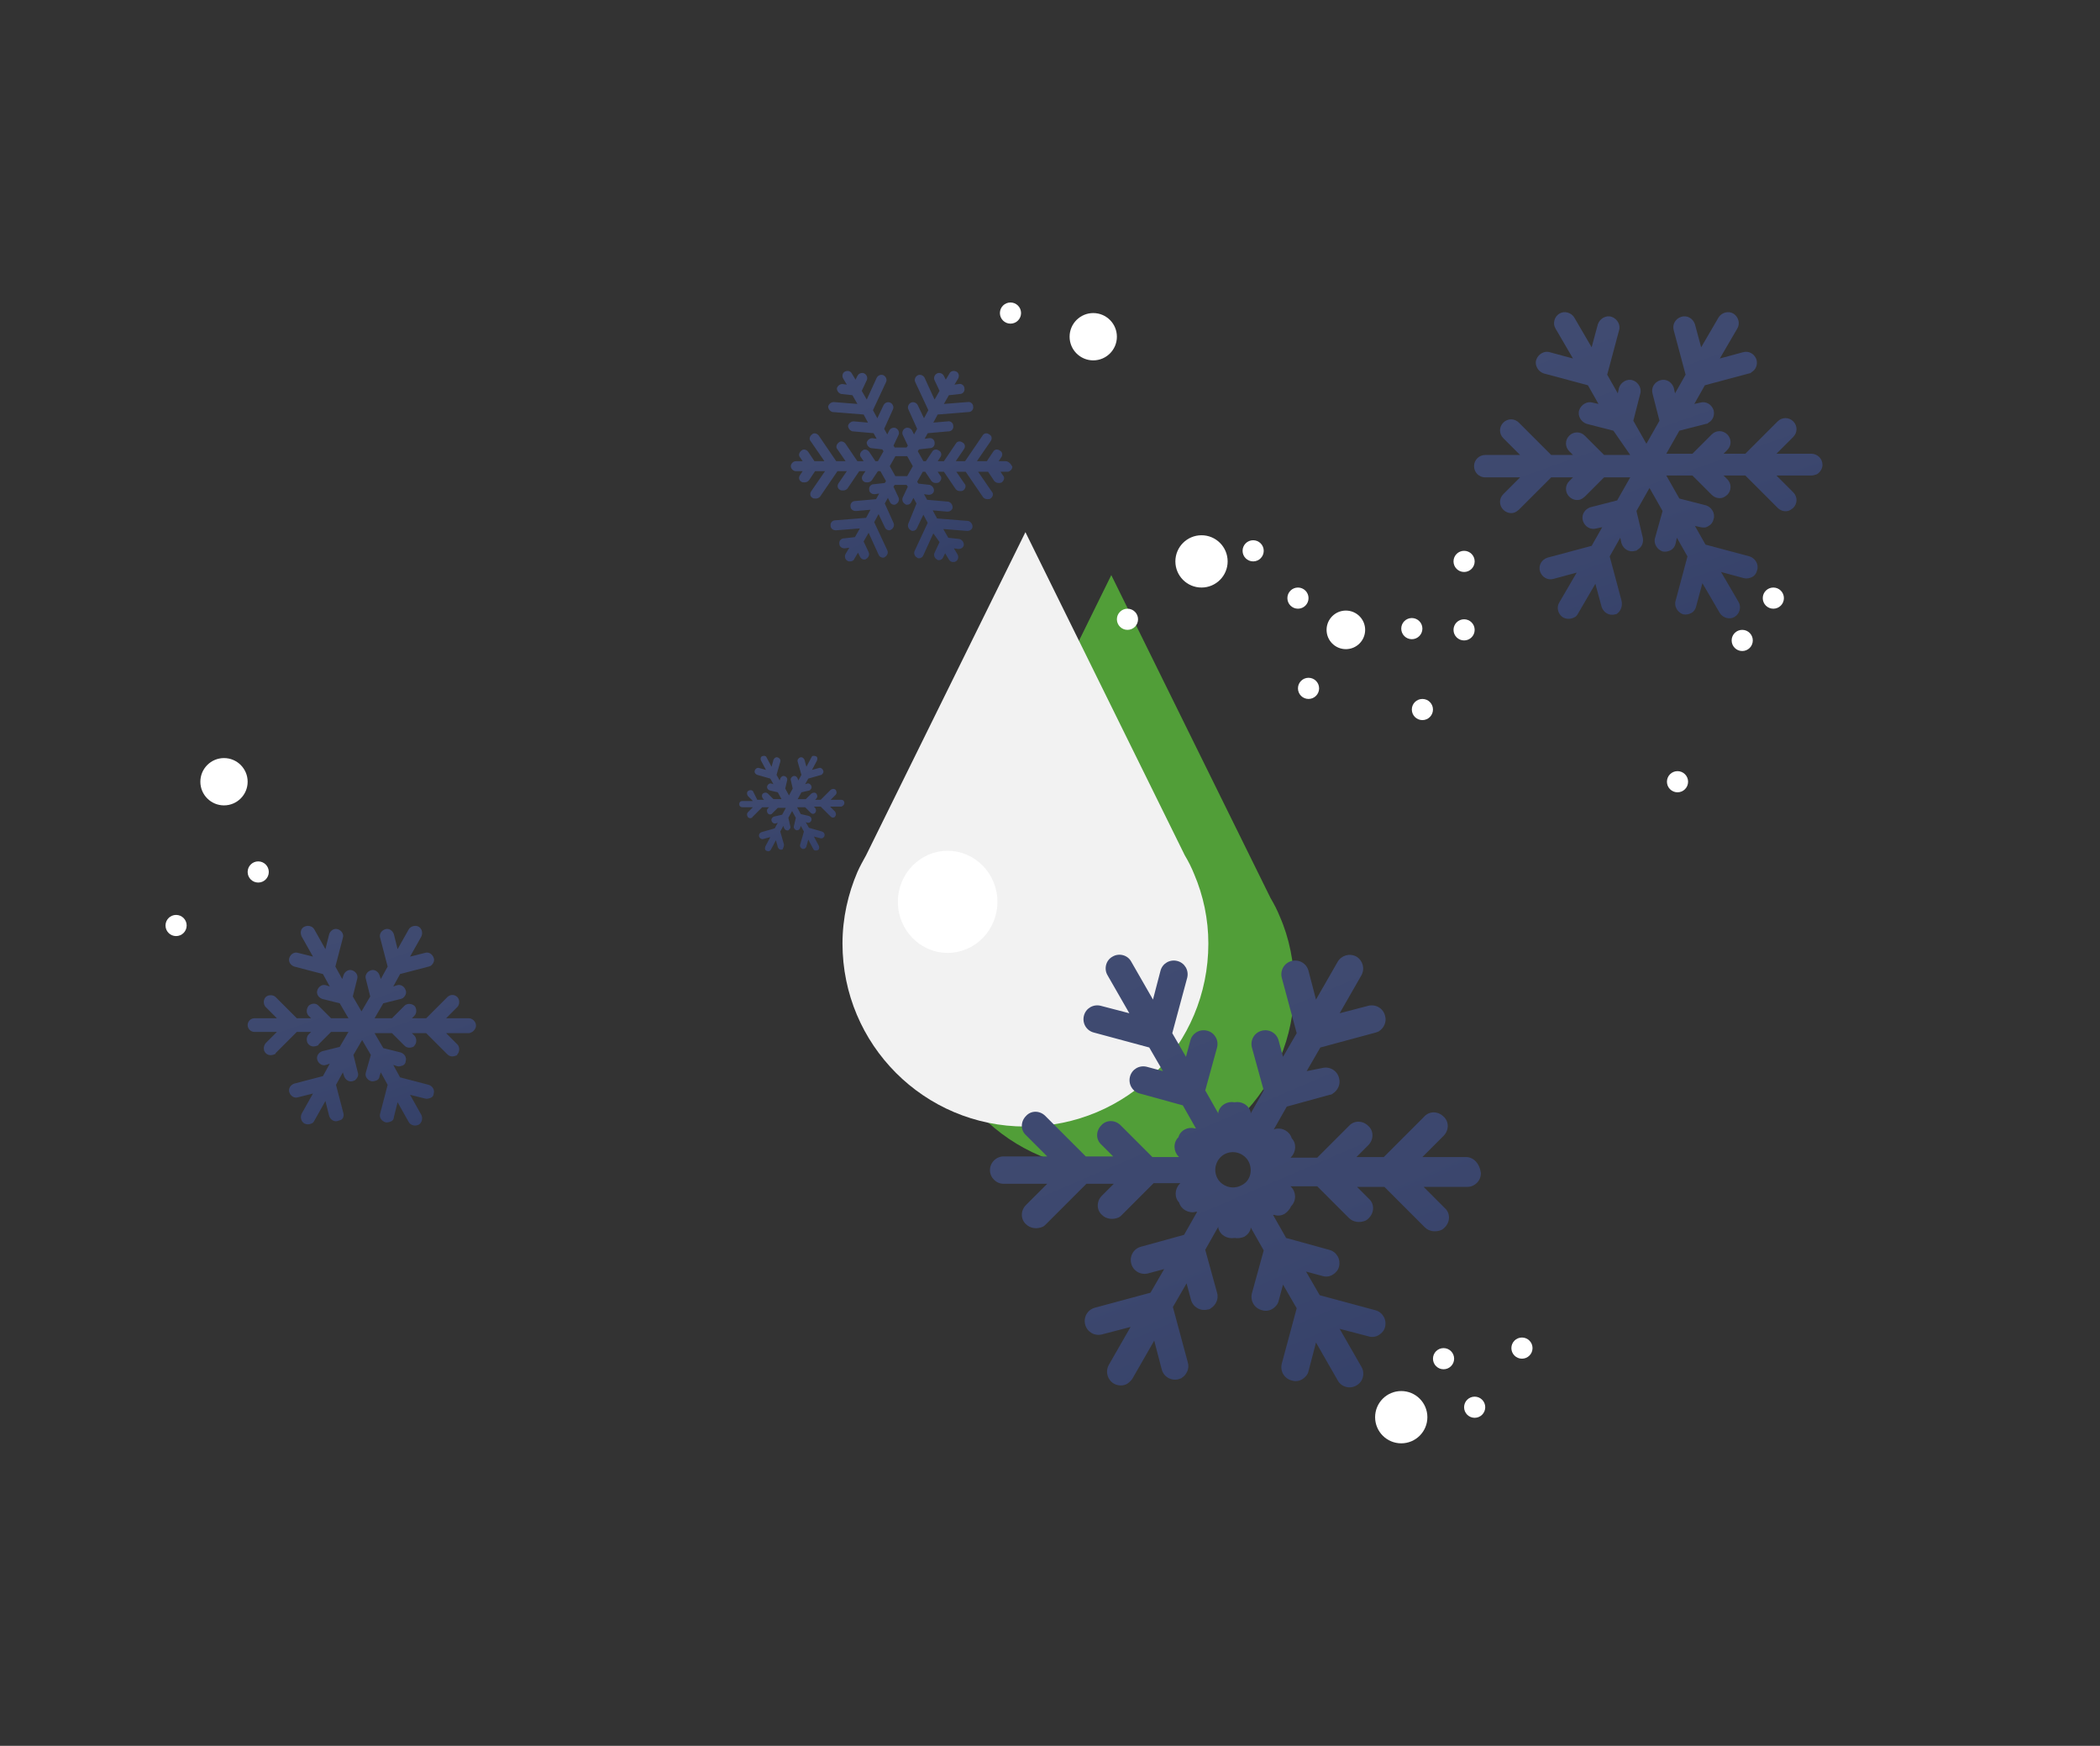 <svg xmlns="http://www.w3.org/2000/svg" viewBox="104 -15.5 337.5 280.5"><rect x="104" y="-15.5" width="337.5" height="280.5" fill="#333333" stroke="none"/><style>.st0{fill:#519E38;} .st1{fill:#F2F2F2;} .st2{fill:#FFFFFF;} .st3{fill:url(#SVGID_1_);} .st4{fill:url(#SVGID_2_);} .st5{fill:url(#SVGID_3_);} .st6{fill:url(#SVGID_4_);} .st7{fill:url(#SVGID_5_);}</style><g id="snow_1_"><g id="snow"><g id="Layer_1_1_"><g id="vigimka"><path class="st0" d="M309.7 131.8c-.4-1-.9-2-1.5-3l-25.6-51.9-25.6 52c-.5.9-1 1.8-1.4 2.7-1.5 3.5-2.4 7.4-2.4 11.5 0 16.2 13.1 29.4 29.4 29.4s29.4-13.1 29.4-29.4c0-3.9-.8-7.9-2.3-11.3z"/><path class="st1" d="M295.9 124.9c-.4-1-.9-2-1.5-3L268.8 70l-25.6 51.9c-.5.9-1 1.8-1.4 2.7-1.5 3.5-2.4 7.4-2.4 11.5 0 16.2 13.1 29.4 29.4 29.4s29.4-13.1 29.4-29.4c0-3.9-.8-7.7-2.3-11.2z"/><ellipse class="st2" cx="256.3" cy="129.4" rx="8" ry="8.2"/></g><g id="clock"><linearGradient id="SVGID_1_" gradientUnits="userSpaceOnUse" x1="360.52" y1="36.506" x2="378.295" y2="86.871" gradientTransform="translate(0 -1)"><stop offset="0" stop-color="#404B71"/><stop offset=".604" stop-color="#3C476E"/><stop offset="1" stop-color="#354169"/></linearGradient><path class="st3" d="M364.6 81l-1.9-7.1 1.7-3 .2.9c.3.9 1.2 1.5 2.2 1.2.2 0 .3-.1.4-.2.7-.4 1-1.2.8-2l-1-4.2 2.1-3.7 2.1 3.7-1.2 4.3c-.3.9.3 1.9 1.2 2.2.5.1.9 0 1.3-.2s.7-.6.8-1.1l.2-.9 1.7 3-1.9 7.1c-.3.9.3 1.9 1.2 2.2.5.1.9 0 1.3-.2s.7-.6.8-1.1l1-3.7 2.8 4.8c.5.8 1.6 1.1 2.4.6s1.1-1.6.6-2.4l-2.8-4.8 3.7 1c.5.1.9 0 1.3-.2s.7-.6.8-1.1c.3-.9-.3-1.9-1.2-2.2l-7.1-1.9-1.7-3 .9.2c.5.1.9.1 1.3-.2.4-.2.7-.6.8-1.1.3-.9-.3-1.9-1.2-2.2l-4.3-1.1-2.1-3.7h4.2l3.1 3.1c.6.6 1.5.7 2.1.3.1-.1.3-.2.4-.3.7-.7.7-1.8 0-2.5l-.6-.6h3.5l5.2 5.2c.6.6 1.5.7 2.1.3.1-.1.3-.2.4-.3.7-.7.7-1.8 0-2.5l-2.7-2.7h5.6c.3 0 .6-.1.9-.2.5-.3.9-.9.9-1.5 0-1-.8-1.8-1.8-1.8h-5.6l2.7-2.7c.7-.7.7-1.8 0-2.5s-1.8-.7-2.5 0l-5.2 5.2H381l.6-.6c.7-.7.7-1.8 0-2.5s-1.8-.7-2.5 0l-3.1 3.1h-4.2l2.1-3.7 4.3-1.1c.2 0 .3-.1.4-.2.7-.4 1-1.2.8-2-.3-.9-1.2-1.5-2.2-1.2l-.9.2 1.7-3 7.1-1.9c.2 0 .3-.1.4-.2.7-.4 1-1.2.8-2-.3-.9-1.2-1.5-2.2-1.2l-3.7 1 2.8-4.8c.5-.8.2-1.9-.6-2.4s-1.9-.2-2.4.6l-2.8 4.8-1-3.7c-.3-.9-1.2-1.5-2.2-1.2-.9.3-1.5 1.2-1.2 2.2l1.9 7.1-1.7 3-.2-.9c-.3-.9-1.2-1.5-2.2-1.2-.9.3-1.5 1.2-1.2 2.2l1.1 4.3-2.1 3.7-2.1-3.7 1.1-4.3c.3-.9-.3-1.9-1.2-2.2-.9-.3-1.9.3-2.2 1.2l-.2.9-1.7-3 1.9-7.1c.3-.9-.3-1.9-1.2-2.2-.9-.3-1.9.3-2.2 1.2l-1 3.7-2.8-4.8c-.5-.8-1.6-1.1-2.4-.6s-1.1 1.6-.6 2.4l2.8 4.8-3.7-1c-.9-.3-1.9.3-2.2 1.2-.3.9.3 1.9 1.2 2.2l7.1 1.9 1.7 3-.9-.2c-.9-.3-1.9.3-2.2 1.2-.3.9.3 1.9 1.2 2.2l4.3 1.1 2.7 3.9h-4.2l-3.1-3.1c-.7-.7-1.8-.7-2.5 0s-.7 1.8 0 2.5l.6.6h-3.5l-5.2-5.2c-.7-.7-1.8-.7-2.5 0s-.7 1.8 0 2.5l2.7 2.7h-5.6c-1 0-1.8.8-1.8 1.8s.8 1.8 1.8 1.8h5.6l-2.7 2.7c-.7.7-.7 1.8 0 2.5.6.6 1.5.7 2.1.3.1-.1.3-.2.4-.3l5.2-5.2h3.5l-.6.6c-.7.7-.7 1.8 0 2.5.6.6 1.5.7 2.1.3.1-.1.3-.2.4-.3l3.1-3.1h4.2l-2.1 3.7-4.3 1.1c-.9.3-1.5 1.2-1.2 2.2.3.9 1.2 1.5 2.2 1.2l.9-.2-1.7 3-7.1 1.9c-.9.3-1.5 1.2-1.2 2.2.3.9 1.2 1.5 2.2 1.2l3.7-1-2.8 4.8c-.5.8-.2 1.9.6 2.4.6.3 1.2.3 1.8 0 .3-.1.5-.4.6-.6l2.8-4.8 1 3.7c.3.9 1.2 1.5 2.2 1.2.2 0 .3-.1.4-.2.5-.4.8-1.2.6-2z"/><linearGradient id="SVGID_2_" gradientUnits="userSpaceOnUse" x1="228.736" y1="107.428" x2="234.111" y2="122.655" gradientTransform="translate(0 -1)"><stop offset="0" stop-color="#404B71"/><stop offset=".604" stop-color="#3C476E"/><stop offset="1" stop-color="#354169"/></linearGradient><path class="st4" d="M230 120.2l-.6-2.1.5-.9.1.3c.1.3.4.5.7.4 0 0 .1 0 .1-.1.2-.1.3-.4.2-.6l-.3-1.3.6-1.1.6 1.1-.3 1.3c-.1.3.1.6.4.7.1 0 .3 0 .4-.1.1-.1.2-.2.2-.3l.1-.3.5.9-.6 2.1c-.1.3.1.6.4.7.1 0 .3 0 .4-.1.1-.1.2-.2.2-.3l.3-1.1.8 1.5c.1.3.5.3.7.2.3-.1.3-.5.2-.7l-.8-1.5 1.1.3c.1 0 .3 0 .4-.1.1-.1.2-.2.2-.3.1-.3-.1-.6-.4-.7l-2.1-.6-.5-.9.3.1c.1 0 .3 0 .4-.1.1-.1.2-.2.2-.3.1-.3-.1-.6-.4-.7l-1.3-.3-.6-1.1h1.3l.9.9c.2.2.4.2.6.1l.1-.1c.2-.2.2-.5 0-.8l-.2-.2h1.1l1.6 1.6c.2.2.4.2.6.1 0 0 .1 0 .1-.1.2-.2.2-.5 0-.8l-.8-.8h1.7c.1 0 .2 0 .3-.1.2-.1.3-.3.3-.5 0-.3-.2-.5-.5-.5h-1.7l.8-.8c.2-.2.2-.5 0-.8-.2-.2-.5-.2-.8 0l-1.6 1.6h-.9l.2-.2c.2-.2.2-.5 0-.8-.2-.2-.5-.2-.8 0l-.9.9h-1.3l.6-1.1 1.3-.3s.1 0 .1-.1c.2-.1.3-.4.2-.6-.1-.3-.4-.5-.7-.4l-.3.1.5-.9 2.1-.6s.1 0 .1-.1c.2-.1.3-.4.2-.6-.1-.3-.4-.5-.7-.4l-1.1.3.8-1.5c.1-.3.1-.6-.2-.7s-.6-.1-.7.2l-.8 1.5-.3-1.1c-.1-.3-.4-.5-.7-.4s-.5.4-.4.7l.6 2.1-.5.9-.1-.3c-.1-.3-.4-.5-.7-.4s-.5.4-.4.7l.3 1.3-.6 1.1-.6-1.1.3-1.3c.1-.3-.1-.6-.4-.7-.3-.1-.6.1-.7.4l-.1.3-.5-.9.6-2.1c.1-.3-.1-.6-.4-.7-.3-.1-.6.1-.7.4l-.3 1.1-.8-1.5c-.1-.3-.5-.3-.7-.2-.3.1-.3.5-.2.7l.8 1.5-1.1-.3c-.3-.1-.6.1-.7.4-.1.3.1.6.4.7l2.1.6.5.9-.3-.1c-.3-.1-.6.1-.7.4-.1.3.1.6.4.7l1.3.3.6 1.1h-1.3l-.9-.9c-.2-.2-.5-.2-.8 0-.2.2-.2.5 0 .8l.2.2h-1.1l-.7-1.4c-.2-.2-.5-.2-.8 0-.2.2-.2.5 0 .8l.8.8h-1.7c-.3 0-.5.2-.5.5s.2.5.5.5h1.7l-.8.8c-.2.2-.2.5 0 .8.2.2.4.2.6.1 0 0 .1 0 .1-.1l1.6-1.6h1.1l-.2.2c-.2.2-.2.5 0 .8.2.2.4.2.6.1l.1-.1.9-.9h1.3l-.6 1.1-1.3.3c-.3.1-.5.4-.4.7s.4.5.7.4l.3-.1-.5.9-2.1.6c-.3.1-.5.4-.4.7s.4.5.7.4l1.1-.3-.8 1.5c-.1.3-.1.6.2.7.2.1.4.1.5 0 .1 0 .1-.1.2-.2l.8-1.5.3 1.1c.1.3.4.5.7.4 0 0 .1 0 .1-.1.1-.2.2-.4.2-.7z"/><linearGradient id="SVGID_3_" gradientUnits="userSpaceOnUse" x1="156.682" y1="134.702" x2="168.268" y2="167.529" gradientTransform="translate(0 -1)"><stop offset="0" stop-color="#404B71"/><stop offset=".604" stop-color="#3C476E"/><stop offset="1" stop-color="#354169"/></linearGradient><path class="st5" d="M159.2 163.4l-1.2-4.6 1.1-2 .2.6c.2.6.8 1 1.4.8.1 0 .2-.1.3-.1.4-.3.7-.8.5-1.3l-.7-2.8 1.4-2.4 1.4 2.4-.8 2.8c-.2.6.2 1.2.8 1.4.3.1.6 0 .9-.1s.5-.4.5-.7l.2-.6 1.1 2-1.2 4.6c-.2.6.2 1.2.8 1.4.3.1.6 0 .9-.1s.5-.4.5-.7l.6-2.4 1.8 3.2c.3.5 1 .7 1.6.4.5-.3.7-1 .4-1.6l-1.8-3.2 2.4.6c.3.1.6 0 .9-.1.3-.1.5-.4.5-.7.2-.6-.2-1.2-.8-1.4l-4.6-1.2-1.1-2 .6.2c.3.1.6 0 .9-.1.3-.1.5-.4.5-.7.2-.6-.2-1.2-.8-1.4l-2.8-.7-1.4-2.4h2.8l2 2c.4.4.9.4 1.4.2.1-.1.2-.1.2-.2.4-.4.4-1.2 0-1.6l-.4-.4h2.3l3.4 3.4c.4.4.9.4 1.4.2.1 0 .2-.1.2-.2.4-.4.4-1.2 0-1.6l-1.8-1.8h3.6c.2 0 .4-.1.6-.2.3-.2.6-.6.6-1 0-.6-.5-1.2-1.2-1.2h-3.6l1.8-1.8c.4-.4.4-1.2 0-1.6-.5-.5-1.2-.4-1.6 0l-3.4 3.4h-2.3l.4-.4c.4-.4.4-1.2 0-1.6-.5-.4-1.2-.4-1.6 0l-2 2h-2.8l1.4-2.4 2.8-.7c.1 0 .2-.1.3-.1.4-.3.7-.8.5-1.3-.2-.6-.8-1-1.4-.8l-.6.2 1.1-2 4.6-1.2c.1 0 .2-.1.3-.1.4-.3.7-.8.5-1.3-.2-.6-.8-1-1.4-.8l-2.4.6 1.8-3.2c.3-.6.1-1.3-.4-1.6s-1.3-.1-1.6.4l-1.8 3.2-.6-2.4c-.2-.6-.8-1-1.4-.8-.6.2-1 .8-.8 1.4l1.2 4.6-1.1 2-.2-.6c-.2-.6-.8-1-1.4-.8-.6.2-1 .8-.8 1.4l.7 2.8-1.4 2.4-1.4-2.4.7-2.8c.2-.6-.2-1.2-.8-1.4s-1.2.2-1.4.8l-.2.6-1.1-2 1.2-4.6c.2-.6-.2-1.2-.8-1.4s-1.2.2-1.4.8l-.6 2.4-1.8-3.2c-.3-.5-1-.7-1.6-.4s-.7 1-.4 1.6l1.8 3.2-2.4-.6c-.6-.2-1.2.2-1.4.8s.2 1.2.8 1.4l4.6 1.2 1.1 2-.6-.2c-.6-.2-1.2.2-1.4.8s.2 1.2.8 1.4l2.8.7 1.4 2.4h-2.8l-2-2c-.4-.5-1.2-.4-1.6 0-.4.5-.4 1.2 0 1.6l.4.4h-2.3l-3.4-3.4c-.4-.4-1.2-.4-1.6 0-.4.4-.4 1.2 0 1.6l1.8 1.8h-3.6c-.6 0-1.1.5-1.1 1.1s.5 1.1 1.1 1.1h3.6l-1.8 1.8c-.4.5-.4 1.2 0 1.6.4.4.9.4 1.4.2.1 0 .2-.1.2-.2l3.4-3.4h2.3l-.4.4c-.4.4-.4 1.2 0 1.6.4.4.9.4 1.4.2.1 0 .2-.1.2-.2l2-2h2.8l-1.4 2.4-2.8.7c-.6.2-1 .8-.8 1.4.2.6.8 1 1.4.8l.6-.2-1.1 2-4.6 1.2c-.6.2-1 .8-.8 1.4.2.6.8 1 1.4.8l2.4-.6-1.8 3.2c-.3.6-.1 1.3.4 1.6.4.2.8.2 1.2 0 .2-.1.3-.2.4-.4l1.8-3.2.6 2.4c.2.6.8 1 1.4.8.1 0 .2-.1.3-.1.5-.1.7-.6.6-1.1z"/><linearGradient id="SVGID_4_" gradientUnits="userSpaceOnUse" x1="287.003" y1="137.333" x2="319.356" y2="213.052" gradientTransform="translate(0 -1)"><stop offset="0" stop-color="#404B71"/><stop offset=".604" stop-color="#3C476E"/><stop offset="1" stop-color="#354169"/></linearGradient><path class="st6" d="M339.6 170.4h-7l3.4-3.4c.9-.9.9-2.3 0-3.1-.9-.9-2.3-.9-3.1 0l-6.5 6.5H322l1.9-1.9c.9-.9.9-2.3 0-3.1-.9-.9-2.3-.9-3.1 0l-5.1 5.1h-4.3l.1-.1c.8-.8.9-2.2.1-3-.3-1.1-1.5-1.8-2.7-1.5l-.2.1 2.1-3.7 6.9-1.9c.2 0 .4-.1.5-.2.8-.5 1.3-1.5 1-2.5-.3-1.2-1.5-1.9-2.7-1.6l-2.5.5 2.2-3.8 8.9-2.4c.2-.1.4-.1.5-.2.8-.5 1.3-1.5 1-2.5-.3-1.2-1.5-1.9-2.7-1.6l-4.6 1.2 3.5-6.1c.6-1.1.2-2.4-.8-3-1.1-.6-2.4-.2-3 .8l-3.5 6.1-1.2-4.6c-.3-1.2-1.5-1.9-2.7-1.6-1.2.3-1.9 1.5-1.6 2.7l2.4 8.9-2.2 3.8-.7-2.6c-.3-1.2-1.5-1.9-2.7-1.6-1.2.3-1.9 1.5-1.6 2.7l1.9 6.9-2.1 3.7v-.2c-.3-1.2-1.5-1.8-2.6-1.6-1.1-.2-2.3.4-2.6 1.6v.2l-2.1-3.7 1.9-6.9c.3-1.2-.4-2.4-1.6-2.7s-2.4.4-2.7 1.6l-.7 2.6-2.2-3.8 2.4-8.9c.3-1.2-.4-2.4-1.6-2.7s-2.4.4-2.7 1.6l-1.2 4.6-3.5-6.1c-.6-1.1-2-1.4-3-.8-1.1.6-1.4 2-.8 3l3.5 6.1-4.6-1.2c-1.2-.3-2.4.4-2.7 1.6-.3 1.2.4 2.4 1.6 2.7l8.9 2.4 2.2 3.8-2.6-.7c-1.2-.3-2.4.4-2.7 1.6-.3 1.2.4 2.4 1.6 2.7l6.9 1.9 2.1 3.7h-.2c-1.1-.3-2.3.3-2.6 1.4-.9.9-.8 2.3 0 3.1l.1.1h-4.3l-5.1-5.1c-.9-.9-2.3-.9-3.1 0-.9.9-.9 2.3 0 3.1l1.9 1.9h-4.4l-6.5-6.5c-.9-.9-2.3-.9-3.1 0-.9.9-.9 2.3 0 3.1l3.4 3.4h-7c-1.2 0-2.2 1-2.2 2.2s1 2.2 2.2 2.2h7l-3.4 3.4c-.9.9-.9 2.3 0 3.1.7.7 1.8.8 2.7.4.2-.1.3-.2.5-.4l6.5-6.5h4.4l-1.9 1.9c-.9.9-.9 2.3 0 3.1.7.7 1.8.8 2.7.4.2-.1.3-.2.5-.4l5.1-5.1h4.3l-.1.1c-.8.8-.9 2.2-.1 3 .3 1.1 1.5 1.8 2.7 1.5h.2l-2.1 3.7-6.9 1.9c-1.2.3-1.9 1.5-1.6 2.7s1.5 1.9 2.7 1.6l2.6-.7-2.2 3.8-8.9 2.4c-1.2.3-1.9 1.5-1.6 2.7s1.5 1.9 2.7 1.6l4.6-1.2-3.5 6.1c-.6 1.1-.2 2.4.8 3 .7.4 1.6.4 2.2 0 .3-.2.6-.5.8-.8l3.5-6.1 1.2 4.6c.3 1.2 1.5 1.9 2.7 1.6.2-.1.4-.1.5-.2.8-.5 1.3-1.5 1-2.5l-2.4-8.9 2.2-3.8.7 2.6c.3 1.2 1.5 1.9 2.7 1.6.2 0 .4-.1.5-.2.8-.5 1.3-1.5 1-2.5l-1.9-6.9 2.1-3.7v.2c.3 1.2 1.5 1.8 2.6 1.6.6.1 1.1 0 1.6-.2.5-.3.9-.8 1-1.3v-.2l2.1 3.7-1.9 6.9c-.3 1.2.4 2.4 1.6 2.7.6.2 1.2.1 1.7-.2s.9-.8 1-1.3l.7-2.6 2.2 3.8-2.4 8.9c-.3 1.2.4 2.4 1.6 2.7.6.2 1.2.1 1.7-.2s.9-.8 1-1.3l1.2-4.6 3.5 6.1c.6 1.1 2 1.4 3 .8 1.1-.6 1.4-2 .8-3l-3.5-6.1 4.6 1.2c.6.2 1.2.1 1.7-.2s.9-.8 1-1.3c.3-1.2-.4-2.4-1.6-2.7l-8.9-2.4-2.2-3.8 2.6.7c.6.2 1.2.1 1.7-.2s.9-.8 1-1.3c.3-1.2-.4-2.4-1.6-2.7l-6.9-1.9-2.1-3.7h.2c.6.2 1.2.1 1.7-.2.4-.3.8-.7 1-1.2.9-.9.8-2.3 0-3.1l-.1-.1h4.3l5.1 5.1c.7.7 1.8.8 2.7.4.2-.1.3-.2.5-.4.9-.9.9-2.3 0-3.1l-1.9-1.9h4.4l6.5 6.5c.7.7 1.8.8 2.7.4.2-.1.3-.2.5-.4.9-.9.9-2.3 0-3.1l-3.4-3.4h7c.4 0 .8-.1 1.1-.3.7-.4 1.1-1.1 1.1-1.9-.2-1.6-1.2-2.6-2.4-2.6zm-36 4.5c-1.4.8-3.1.3-3.9-1-.8-1.4-.3-3.1 1-3.9 1.4-.8 3.1-.3 3.9 1 .8 1.4.4 3.2-1 3.9z"/><linearGradient id="SVGID_5_" gradientUnits="userSpaceOnUse" x1="241.679" y1="43.563" x2="255.045" y2="74.852" gradientTransform="translate(0 -1)"><stop offset="0" stop-color="#404B71"/><stop offset=".604" stop-color="#3C476E"/><stop offset="1" stop-color="#354169"/></linearGradient><path class="st7" d="M265.6 58.6h-1.1l.4-.6c.3-.4.2-.9-.2-1.1-.4-.3-.9-.2-1.1.2l-1 1.5H261l2.2-3.2c.3-.4.2-.9-.2-1.1-.4-.3-.9-.2-1.1.2l-2.8 4.1h-1.5l1.3-1.9c.3-.4.2-.9-.2-1.1-.4-.3-.9-.2-1.1.2l-1.9 2.8h-1l.4-.6c.3-.4.2-.9-.2-1.1-.4-.3-.9-.2-1.1.2l-1 1.5h-.4l-.9-1.6.2-.3 1.8-.2c.4 0 .8-.4.7-.9 0-.4-.4-.8-.9-.7l-.7.1.5-.9 3.4-.3c.4 0 .8-.4.7-.9 0-.4-.4-.8-.9-.7l-2.3.2.7-1.3 5-.4c.4 0 .8-.4.7-.9 0-.4-.4-.8-.9-.7l-3.8.3.8-1.4 1.8-.2c.4 0 .8-.4.7-.9 0-.4-.4-.8-.9-.7l-.7.1.6-1c.2-.4.1-.9-.3-1.1-.4-.2-.9-.1-1.1.3l-.6 1-.3-.6c-.2-.4-.7-.6-1.1-.4-.4.2-.6.7-.4 1.1l.8 1.7-.8 1.4-1.6-3.5c-.2-.4-.7-.6-1.1-.4s-.6.7-.4 1.1l2.1 4.5-.7 1.3-1-2.1c-.2-.4-.7-.6-1.1-.4-.4.2-.6.7-.4 1.1l1.4 3.1-.5.9-.3-.6c-.2-.4-.7-.6-1.1-.4-.4.2-.6.7-.4 1.1l.8 1.7-.2.3h-1.9l-.2-.3.8-1.7c.2-.4 0-.9-.4-1.1s-.9 0-1.1.4l-.3.6-.5-.9 1.4-3.1c.2-.4 0-.9-.4-1.1s-.9 0-1.1.4l-1 2.1-.7-1.3 2.1-4.5c.2-.4 0-.9-.4-1.1s-.9 0-1.1.4l-1.6 3.5-.8-1.4.8-1.7c.2-.4 0-.9-.4-1.1s-.9 0-1.1.4l-.3.6-.6-1c-.2-.4-.7-.5-1.1-.3-.4.2-.5.7-.3 1.1l.6 1-.7-.1c-.4 0-.8.3-.9.7 0 .4.3.8.7.9l1.8.2.8 1.4-3.8-.3c-.4 0-.8.3-.9.7 0 .4.3.8.7.9l5 .4.7 1.3-2.3-.2c-.4 0-.8.3-.9.7 0 .4.3.8.7.9l3.4.3.5.9-.7-.1c-.4 0-.8.3-.9.7 0 .4.3.8.7.9l1.8.2.2.3-.9 1.6h-.4l-1-1.5c-.3-.4-.8-.5-1.1-.2-.4.3-.5.8-.2 1.1l.4.6h-1l-1.9-2.8c-.3-.4-.8-.5-1.1-.2-.4.3-.5.8-.2 1.1l1.3 1.9h-1.5l-2.8-4.1c-.3-.4-.8-.5-1.1-.2-.4.3-.5.8-.2 1.1l2.2 3.2h-1.6l-1-1.5c-.3-.4-.8-.5-1.1-.2-.4.3-.5.8-.2 1.1l.4.6h-1.1c-.4 0-.8.4-.8.8s.4.8.8.8h1.1l-.4.6c-.3.4-.2.9.2 1.1.1.1.3.1.5.1.3 0 .5-.1.7-.3l1-1.5h1.6l-2.2 3.2c-.3.4-.2.9.2 1.1.1.1.3.1.5.1.3 0 .5-.1.7-.3l2.8-4.1h1.5l-1.3 1.9c-.3.4-.2.9.2 1.1.1.1.3.1.5.1.3 0 .5-.1.7-.3l1.9-2.8h1l-.4.6c-.3.4-.2.9.2 1.1.1.1.3.1.5.1.3 0 .5-.1.7-.3l1-1.5h.4l.9 1.6-.2.3-1.8.2c-.4 0-.8.4-.7.9 0 .4.4.7.8.7h.1l.7-.1-.5.9-3.4.3c-.4 0-.8.4-.7.9 0 .4.4.7.8.7h.1l2.3-.2-.7 1.3-5 .4c-.4 0-.8.4-.7.9 0 .4.4.7.8.7h.1l3.8-.3-.8 1.4-1.8.2c-.4 0-.8.4-.7.9 0 .4.4.7.8.7h.1l.7-.1-.6 1c-.2.4-.1.9.3 1.1.1.1.3.1.4.1.3 0 .6-.1.7-.4l.6-1 .3.6c.1.3.4.5.7.5.1 0 .2 0 .3-.1.4-.2.6-.7.4-1.1l-.8-1.7.8-1.4 1.6 3.5c.1.3.4.5.7.5.1 0 .2 0 .3-.1.4-.2.6-.7.4-1.1l-2.1-4.5.7-1.3 1 2.1c.1.3.4.5.7.5.1 0 .2 0 .3-.1.4-.2.6-.7.4-1.1l-1.4-3.1.5-.9.3.6c.1.3.4.5.7.5.1 0 .2 0 .3-.1.4-.2.6-.7.4-1.1l-.8-1.7.2-.3h1.9l.2.3-.8 1.7c-.2.4 0 .9.4 1.1.1.1.2.1.3.1.3 0 .6-.2.7-.5l.3-.6.5.9-1.3 3.2c-.2.4 0 .9.4 1.1.1.1.2.1.3.1.3 0 .6-.2.7-.5l1-2.1.7 1.3L251 73c-.2.4 0 .9.4 1.1.1.1.2.1.3.1.3 0 .6-.2.7-.5l1.6-3.5 1 1.4-.8 1.7c-.2.4 0 .9.4 1.1.1.1.2.1.3.1.3 0 .6-.2.7-.5l.3-.6.6 1c.2.3.4.4.7.4.1 0 .3 0 .4-.1.4-.2.5-.7.3-1.1l-.6-1 .7.1h.1c.4 0 .8-.3.8-.7 0-.4-.3-.8-.7-.9l-1.8-.2-.8-1.4 3.8.3h.1c.4 0 .8-.3.8-.7 0-.4-.3-.8-.7-.9l-5-.4-.7-1.3 2.3.2h.1c.4 0 .8-.3.8-.7 0-.4-.3-.8-.7-.9l-3.4-.3-.5-.9.7.1h.1c.4 0 .8-.3.8-.7 0-.4-.3-.8-.7-.9l-1.8-.2-.2-.3.9-1.6h.4l1 1.5c.2.2.4.3.7.3.2 0 .3 0 .5-.1.4-.3.5-.8.2-1.1l-.4-.6h1l1.9 2.8c.2.2.4.3.7.3.2 0 .3 0 .5-.1.4-.3.5-.8.2-1.1l-1.3-1.9h1.5l2.8 4.1c.2.2.4.3.7.3.2 0 .3 0 .5-.1.4-.3.5-.8.2-1.1l-2.2-3.2h1.6l1 1.5c.2.2.4.3.7.3.2 0 .3 0 .5-.1.4-.3.5-.8.2-1.1l-.4-.6h1.1c.4 0 .8-.4.8-.8-.3-.6-.7-.9-1.1-.9zM247.9 61l-.9-1.6.9-1.6h1.9l.9 1.6-.9 1.6h-1.9z"/><circle class="st2" cx="279.7" cy="38.6" r="3.8"/><circle class="st2" cx="140" cy="110.1" r="3.8"/><circle class="st2" cx="145.5" cy="124.6" r="1.7"/><circle class="st2" cx="132.3" cy="133.2" r="1.7"/><circle class="st2" cx="266.4" cy="34.8" r="1.7"/><circle class="st2" cx="297.1" cy="74.7" r="4.2"/><circle class="st2" cx="329.2" cy="212.2" r="4.2"/><circle class="st2" cx="320.3" cy="85.7" r="3.1"/><circle class="st2" cx="314.3" cy="95.1" r="1.7"/><circle class="st2" cx="285.2" cy="84" r="1.7"/><circle class="st2" cx="373.6" cy="110.1" r="1.7"/><circle class="st2" cx="339.3" cy="85.7" r="1.7"/><circle class="st2" cx="332.6" cy="98.5" r="1.7"/><circle class="st2" cx="330.9" cy="85.5" r="1.7"/><circle class="st2" cx="339.3" cy="74.7" r="1.7"/><circle class="st2" cx="384" cy="87.4" r="1.7"/><circle class="st2" cx="389" cy="80.6" r="1.7"/><circle class="st2" cx="336" cy="202.8" r="1.7"/><circle class="st2" cx="348.6" cy="201.1" r="1.7"/><circle class="st2" cx="341" cy="210.6" r="1.7"/><circle class="st2" cx="305.4" cy="73" r="1.7"/><circle class="st2" cx="312.6" cy="80.6" r="1.7"/></g></g></g></g></svg>
